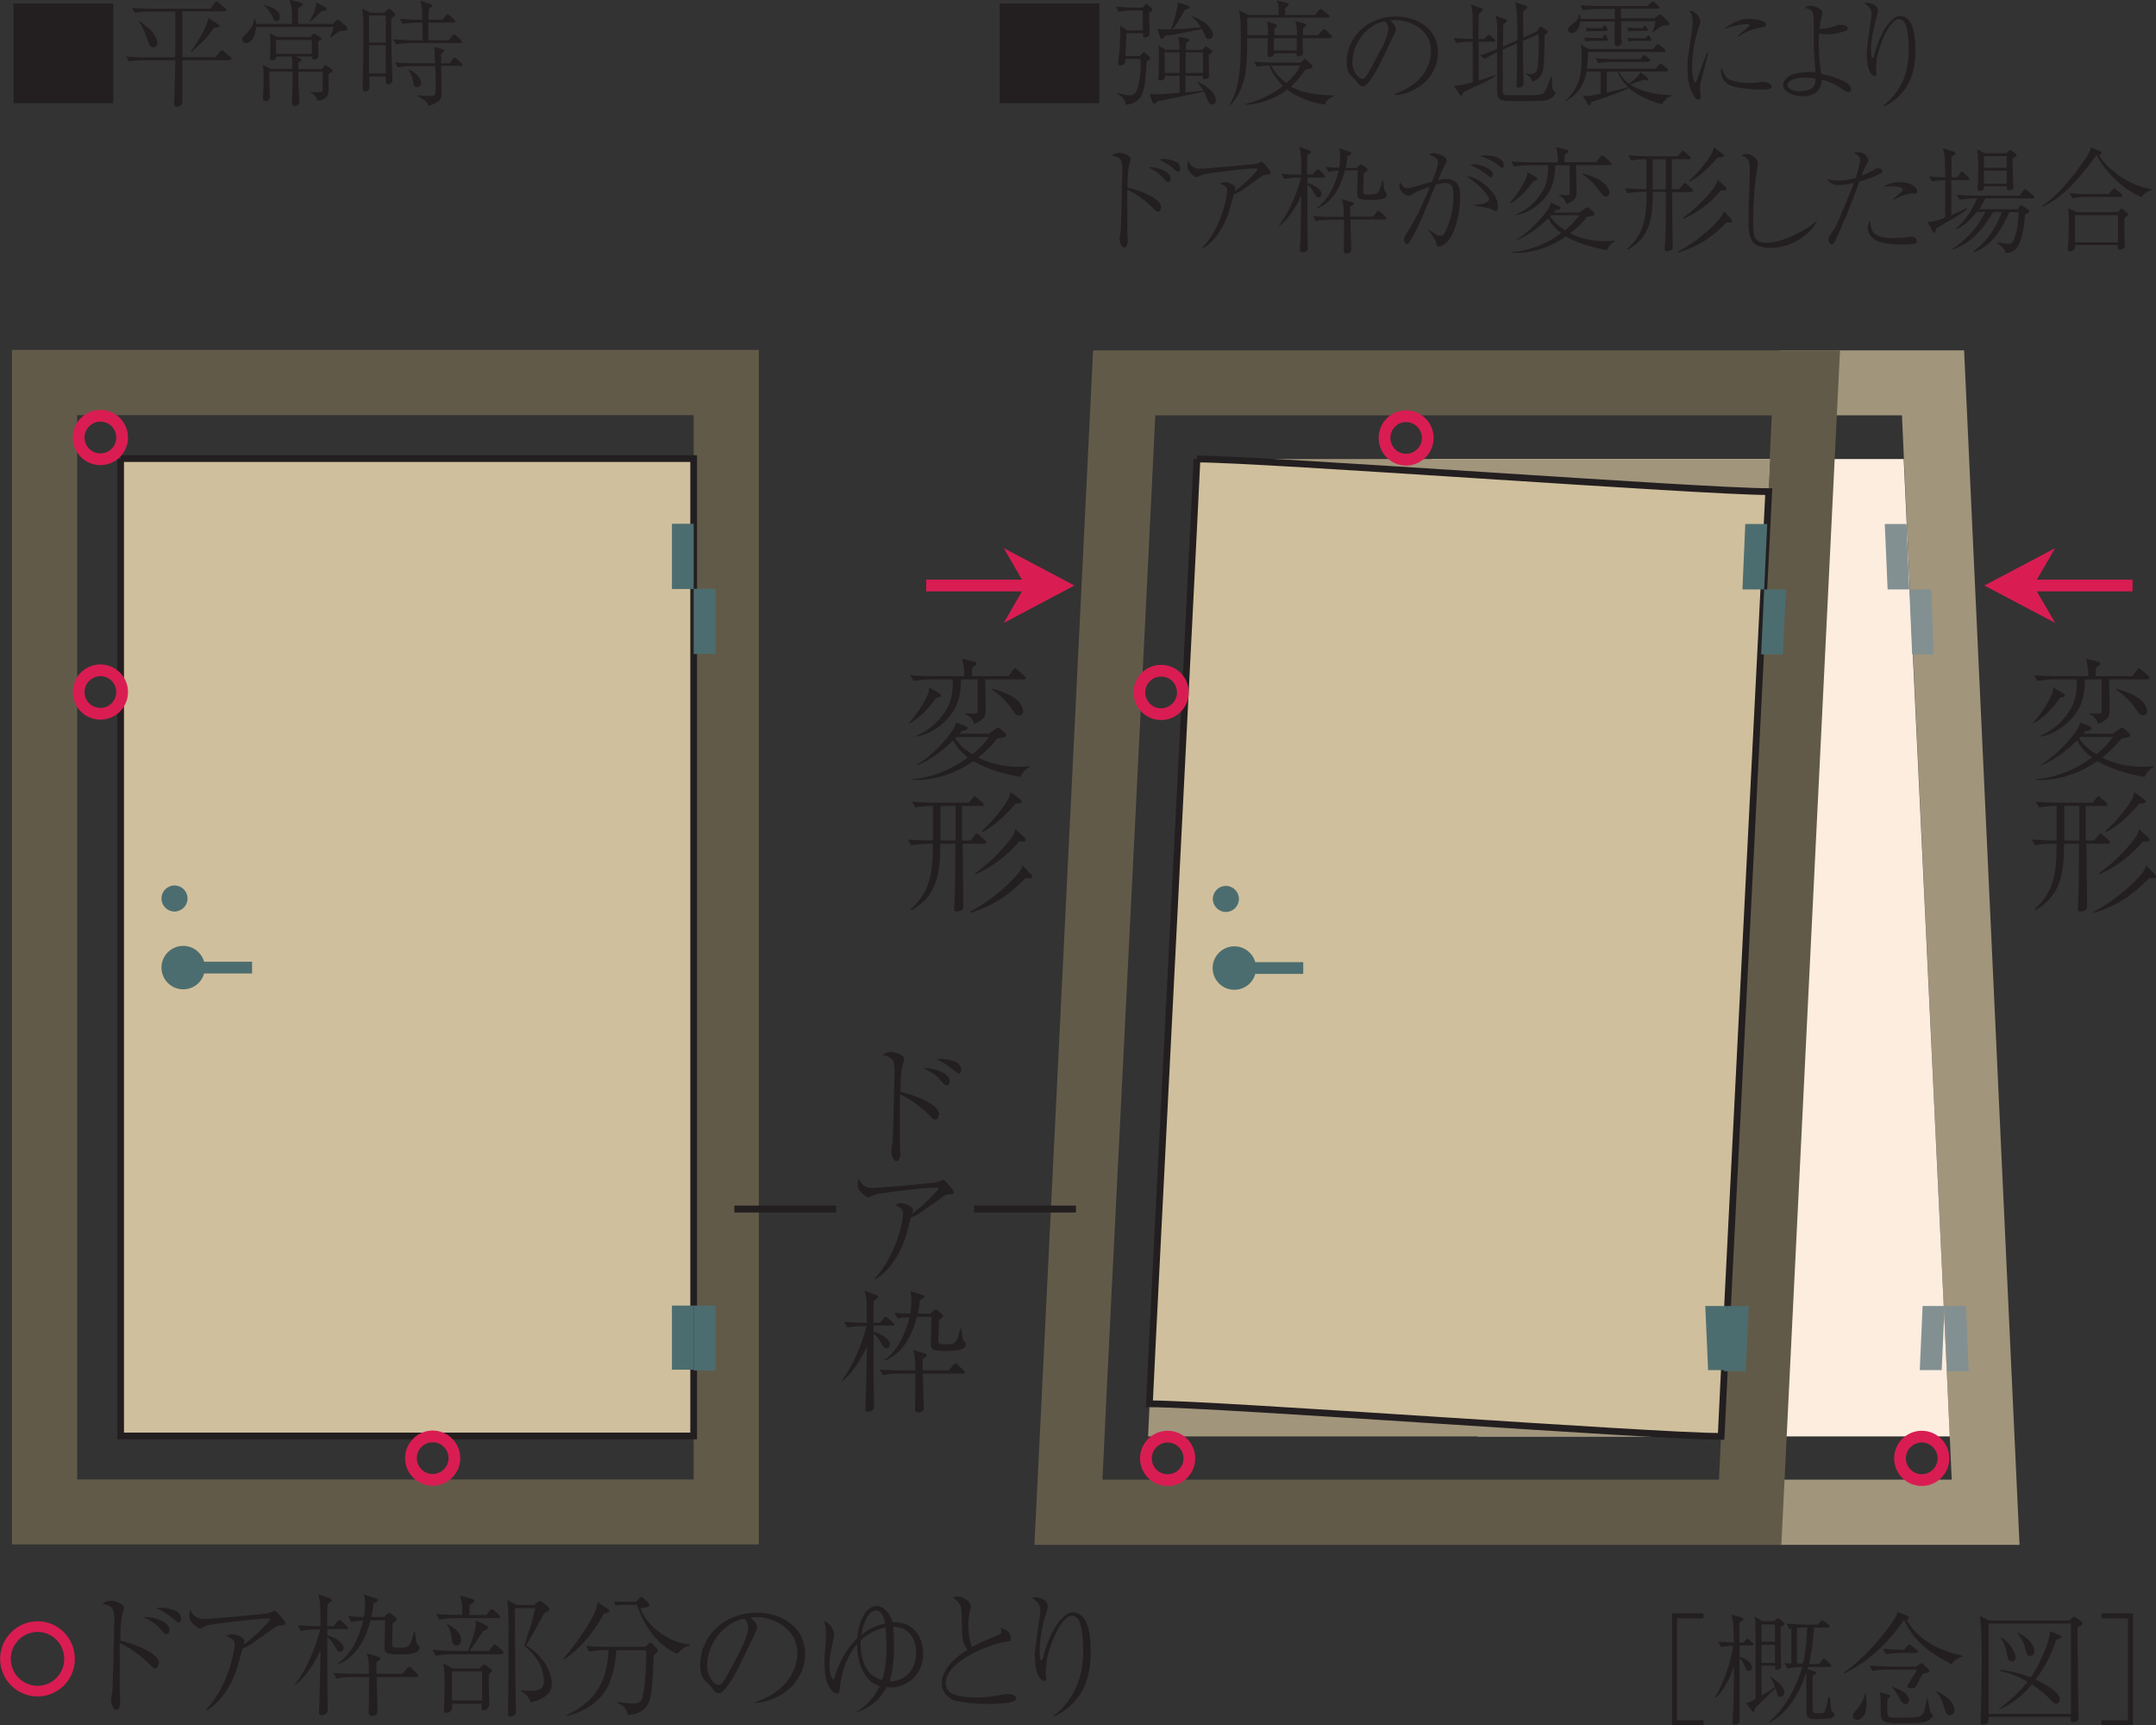 <?xml version="1.0" encoding="UTF-8"?><svg id="Layer_2" xmlns="http://www.w3.org/2000/svg" viewBox="0 0 99.21 79.38"><rect x="0" y="0" width="99.21" height="79.38" fill="#333333" stroke="none"/><defs><style>.cls-1{stroke-width:.49px;}.cls-1,.cls-2,.cls-3{fill:none;}.cls-1,.cls-3{stroke:#d91d52;stroke-miterlimit:3.86;}.cls-4{fill:#fceddf;}.cls-5{fill:#a1957b;}.cls-6{fill:#d91d52;}.cls-7{fill:#231f20;}.cls-8{fill:#839092;}.cls-9{fill:#4c6d6f;}.cls-10{fill:#625a49;}.cls-11{fill:#d0bf9c;stroke-width:.31px;}.cls-11,.cls-2{stroke:#231f20;}.cls-2{stroke-width:.32px;}.cls-3{stroke-width:.54px;}</style></defs><g id="_情報"><path class="cls-1" d="M3.2,76.33c0,.82-.66,1.48-1.47,1.48s-1.48-.66-1.48-1.48,.67-1.49,1.48-1.49,1.47,.66,1.47,1.49Z"/><path class="cls-10" d="M31.92,68.07H3.55V19.1H31.92v48.97M.55,71.06H34.92V16.1H.55v54.96Z"/><path class="cls-11" d="M5.55,21.1v44.97H31.92V21.1H5.55"/><path class="cls-9" d="M9.43,44.52c0,.56-.45,1-1,1s-1-.45-1-1,.45-1,1-1,1,.45,1,1"/><rect class="cls-9" x="9.23" y="44.25" width="2.37" height=".54"/><path class="cls-9" d="M8.63,41.34c0,.33-.27,.6-.6,.6s-.6-.27-.6-.6,.27-.6,.6-.6,.6,.27,.6,.6"/><rect class="cls-9" x="31.92" y="27.09" width="1" height="3"/><rect class="cls-9" x="30.92" y="24.1" width="1" height="3"/><rect class="cls-9" x="31.92" y="60.07" width="1" height="2.99"/><rect class="cls-9" x="30.92" y="60.07" width="1" height="2.95"/><path class="cls-3" d="M98.13,26.94h-5.08M20.91,67.09c0,.55-.45,1-1,1s-1-.45-1-1,.45-1,1-1,1,.45,1,1ZM5.62,31.84c0,.55-.44,1-1,1s-1-.45-1-1,.45-1,1-1,1,.45,1,1Zm0-11.71c0,.55-.44,1-1,1s-1-.45-1-1,.45-1,1-1,1,.44,1,1Z"/><polyline class="cls-6" points="91.31 26.94 94.57 28.66 93.57 26.94 94.57 25.22 91.31 26.94"/><line class="cls-3" x1="42.62" y1="26.94" x2="47.71" y2="26.94"/><polyline class="cls-6" points="49.44 26.94 46.19 28.66 47.18 26.94 46.19 25.22 49.44 26.94"/><path class="cls-5" d="M81.91,19.11h5.61c.22,5.13,2.07,43.84,2.29,48.97h-7.9v3h11.02l-2.55-54.96h-8.47v3"/><path class="cls-4" d="M65.87,21.12c.16,3.56,1.97,41.4,2.13,44.97h21.72c-.15-3.57-1.97-41.41-2.12-44.97h-21.72"/><polyline class="cls-8" points="87.99 30.11 88.98 30.11 88.87 27.12 87.86 27.12 87.99 30.11"/><polyline class="cls-8" points="86.86 27.12 87.86 27.12 87.73 24.11 86.73 24.11 86.86 27.12"/><polyline class="cls-8" points="89.6 63.09 90.59 63.09 90.47 60.09 89.48 60.09 89.6 63.09"/><polyline class="cls-8" points="88.47 60.09 89.48 60.09 89.35 63.04 88.34 63.04 88.47 60.09"/><path class="cls-3" d="M89.43,67.1c0,.55-.45,1-1,1s-1-.45-1-1,.45-1,1-1,1,.45,1,1Z"/><path class="cls-10" d="M79.1,68.08h-28.37c.23-5.13,2.2-43.84,2.43-48.97h28.37c-.22,5.13-2.21,43.84-2.43,48.97M50.3,16.12l-2.7,54.96h34.37l2.7-54.96H50.3Z"/><path class="cls-5" d="M55.08,21.12c-.16,3.56-2.1,41.4-2.25,44.97h26.37c.16-3.57,2.09-41.41,2.25-44.97h-26.37"/><path class="cls-11" d="M55.08,21.12c-.16,3.56-2.03,39.91-2.19,43.47,3.06,0,23.26,1.5,26.31,1.5,.16-3.57,2.02-39.91,2.19-43.47-3.06,0-23.26-1.5-26.31-1.5"/><path class="cls-9" d="M57.8,44.54c0,.55-.44,1-1,1s-1-.45-1-1,.45-1,1-1,1,.45,1,1"/><rect class="cls-9" x="57.6" y="44.27" width="2.37" height=".54"/><path class="cls-9" d="M57.01,41.36c0,.33-.27,.6-.6,.6s-.6-.27-.6-.6,.27-.6,.6-.6,.6,.27,.6,.6"/><polyline class="cls-9" points="81.04 30.11 82.04 30.11 82.18 27.12 81.18 27.12 81.04 30.11"/><polyline class="cls-9" points="80.18 27.12 81.18 27.12 81.32 24.11 80.31 24.11 80.18 27.12"/><polyline class="cls-9" points="79.33 63.09 80.33 63.09 80.47 60.09 79.47 60.09 79.33 63.09"/><polyline class="cls-9" points="78.47 60.09 79.47 60.09 79.6 63.04 78.6 63.04 78.47 60.09"/><path class="cls-3" d="M54.73,67.1c0,.55-.44,1-1,1s-1-.45-1-1,.45-1,1-1,1,.45,1,1Zm-.3-35.24c0,.55-.45,1-1,1s-1-.45-1-1,.44-1,1-1,1,.45,1,1Zm11.27-11.71c0,.55-.45,1-1,1s-.99-.45-.99-1,.44-1,.99-1,1,.45,1,1Z"/><line class="cls-2" x1="49.51" y1="55.63" x2="44.82" y2="55.63"/><line class="cls-2" x1="33.79" y1="55.63" x2="38.48" y2="55.63"/><g><path class="cls-7" d="M43.23,32.07s-.13,.03-.15,.04c-.44,.61-.83,.95-1.23,1.18l-.02-.02c.27-.32,.64-.78,.88-1.36,.04-.1,.04-.18,.05-.28l.46,.27s.08,.05,.08,.09c0,.01,0,.05-.07,.08Zm3.92-.81h-1.82c0,.21,.03,1.14,.03,1.33,0,.36-.04,.52-.54,.72-.03-.19-.18-.35-.39-.45v-.04c.09,0,.47,.02,.51,0s.05-.07,.05-.14c0-.39,0-1.02,0-1.42h-.77c0,.73-.13,1.43-.89,2.07-.53,.45-.99,.53-1.17,.56v-.03c.56-.24,1.04-.65,1.36-1.17,.23-.36,.33-.75,.33-1.43h-1.03c-.21,0-.56,.03-.79,.07l-.14-.26c.46,.04,.9,.04,1.02,.04h1.46c0-.21,0-.42-.1-.8l.54,.13c.07,.02,.12,.04,.12,.1,0,.05-.04,.08-.06,.08q-.09,.05-.13,.09c-.02,.06-.02,.27-.02,.4h1.68l.21-.28s.06-.08,.09-.08c.04,0,.1,.05,.12,.07l.32,.28s.06,.05,.06,.09c0,.06-.05,.06-.09,.06Zm-.18,4.49c-1.15-.2-1.85-.53-2.17-.73-1.08,.73-2.12,.91-2.85,.86v-.03c.94-.07,1.84-.44,2.59-1-.28-.21-.53-.47-.67-.79-.29,.28-.96,.9-1.7,1.16v-.02c.53-.32,.99-.75,1.39-1.23,.18-.23,.4-.49,.44-.73l.45,.18s.08,.04,.08,.08c0,.02-.03,.13-.26,.12-.07,.09-.09,.11-.12,.14h1.35l.31-.22c.07-.05,.08-.06,.12-.06,.03,0,.06,.02,.07,.03l.25,.21s.06,.07,.06,.1c0,.05-.03,.07-.06,.09-.01,0-.29,.05-.35,.07-.21,.25-.48,.56-.89,.88,.47,.23,1.1,.42,1.84,.42,.25,0,.42-.02,.53-.03v.04c-.12,.05-.34,.24-.42,.47Zm-2.96-1.85s-.02,.02-.06,.07c.2,.31,.48,.54,.8,.73,.18-.14,.52-.43,.75-.79h-1.48Zm2.87-.99c-.12,0-.14-.03-.32-.29-.33-.49-.72-.76-.91-.89l.02-.04c.18,.05,.56,.16,.88,.34,.47,.28,.53,.58,.53,.69,0,.13-.09,.2-.21,.2Z"/><path class="cls-7" d="M45.32,38.82h-1.02c.01,.52,0,1.35,.02,1.87,0,.17,.01,.89,.01,1.04,0,.16-.16,.21-.3,.21-.11,0-.13-.05-.13-.11,0-.01,.02-.31,.02-.37,.03-.55,.03-1.03,.03-1.17,0-.09,.01-1.38,.01-1.47h-.69c0,1.4-.17,2.4-1.32,3.06l-.04-.05c.83-.75,1.02-1.5,1.02-3.01h-.21c-.2,0-.54,.02-.79,.07l-.15-.26c.34,.02,.68,.04,1.02,.04h.13v-1.59c-.24,0-.58,.03-.81,.07l-.15-.26c.34,.02,.68,.04,1.02,.04h1.6l.17-.22s.05-.07,.1-.07c.03,0,.04,0,.1,.06l.25,.23s.06,.05,.06,.09c0,.05-.05,.06-.09,.06h-.91v1.59h.39l.19-.24s.07-.08,.1-.08c.03,0,.07,.03,.12,.08l.26,.23s.06,.06,.06,.1c0,.05-.06,.06-.1,.06Zm-1.35-1.74h-.69v1.59h.69v-1.59Zm3.38,3.33c-.05,0-.1,0-.15-.01-.71,.7-1.34,1.22-2.55,1.6l-.02-.05c.62-.31,1.36-.87,1.86-1.37,.38-.37,.51-.57,.56-.77l.4,.43s.05,.05,.05,.09c0,.07-.08,.08-.15,.08Zm-.46-1.69c-.32,.39-1,1.08-1.99,1.5l-.03-.04c.54-.38,1.03-.84,1.45-1.35,.37-.44,.38-.55,.39-.69l.44,.4s.05,.06,.05,.1c0,.1-.13,.09-.31,.08Zm-.16-1.74c-.29,.35-.9,.99-1.51,1.3l-.04-.06c.37-.3,.79-.81,1-1.11,.26-.37,.29-.51,.32-.67l.48,.36s.05,.05,.05,.08c0,.09-.12,.09-.31,.09Z"/></g><g><path class="cls-7" d="M43.19,51.29c0,.17-.08,.22-.15,.22-.09,0-.1-.02-.31-.23-.47-.47-1.02-.81-1.32-.93,0,.1,0,2.09,0,2.2,0,.08,.02,.38,.02,.44,0,.13,0,.43-.18,.43-.14,0-.24-.27-.24-.48,0-.06,.04-.28,.06-.36,.02-.14,.09-3.13,.09-3.26,0-.56-.07-.67-.55-.78,.07-.05,.2-.14,.39-.14,.2,0,.61,.15,.61,.31,0,.06-.06,.21-.07,.27-.09,.27-.1,.95-.1,1.26,.52,.11,1.78,.53,1.78,1.05Zm-.54-2.14c.28,0,1.05,.19,1.05,.61,0,.07-.04,.18-.13,.18s-.11-.02-.31-.26c-.18-.21-.36-.32-.75-.53,.01,0,.1,0,.14,0Zm.64-.43c.21,0,.49,.05,.67,.13,.19,.08,.27,.25,.27,.37,0,.06-.02,.17-.1,.17-.05,0-.07-.01-.24-.15-.32-.26-.49-.35-.8-.51,.09-.01,.13-.01,.2-.01Z"/><path class="cls-7" d="M40.26,58.81c.95-1,1.3-2.6,1.3-3.02,0-.2-.29-.31-.39-.35,.12-.05,.19-.08,.28-.08,.23,0,.56,.18,.56,.31,0,.04-.03,.13-.04,.17,.58-.4,1.22-1.11,1.22-1.16,0-.04-.04-.04-.12-.04-.68,0-2.59,.28-2.61,.28-.18,.04-.27,.07-.4,.14-.06,.02-.09,.03-.11,.03-.06,0-.13-.05-.22-.13-.21-.19-.26-.29-.26-.44,0-.08,.01-.16,.04-.28,.21,.4,.45,.42,.61,.42,.43,0,2.81-.23,2.97-.26,.09-.02,.18-.06,.21-.07,.07-.04,.07-.05,.1-.05,.05,0,.21,.18,.27,.25,.07,.09,.22,.25,.22,.32,0,.09-.06,.1-.27,.11-.1,0-.17,.05-.44,.25-.51,.37-.72,.51-.9,.63-.12,.07-.27,.15-.36,.18-.04,.12-.17,.63-.2,.73-.1,.37-.35,1.08-.89,1.66-.24,.26-.45,.39-.54,.45l-.02-.04Z"/><path class="cls-7" d="M41.06,60.99h-.86s0,.25,0,.29c.39,.1,.75,.36,.75,.56,0,.12-.07,.2-.15,.2-.12,0-.18-.11-.31-.34-.04-.08-.15-.23-.29-.35v.13c0,.5,0,2.69,.02,3.15,0,.02,0,.06,0,.08,0,.25-.27,.25-.29,.25-.04,0-.11,0-.11-.15,0-.02,0-.05,0-.07,.03-.54,.04-1.02,.07-2.78-.26,.58-.7,1.27-1.16,1.6l-.02-.02c.55-.69,.95-1.71,1.17-2.53h-.11c-.21,0-.55,.02-.78,.07l-.15-.26c.42,.03,.84,.04,1.05,.04,0-1.21-.04-1.29-.12-1.47l.54,.18s.1,.06,.1,.1c0,.05,0,.05-.2,.17-.01,.16-.02,.88-.02,1.02h.3l.17-.21s.06-.07,.1-.07,.09,.05,.1,.06l.23,.21s.06,.06,.06,.09c0,.06-.05,.07-.09,.07Zm3.24,2.21h-1.83c0,.15,.01,.34,.01,.48,0,.17,.03,.9,.03,1.05,0,.1,0,.26-.26,.26-.11,0-.15-.08-.15-.17,0-.04,.01-.2,.01-.23,.01-.63,.01-1.27,.01-1.39h-.71c-.21,0-.56,.02-.79,.07l-.14-.26c.46,.04,.9,.04,1.02,.04h.62c-.02-.64-.02-.7-.11-.94l.52,.15c.1,.03,.11,.04,.11,.1s-.08,.1-.18,.16c0,.37,0,.42,0,.53h1.2l.21-.25s.07-.07,.1-.07c.04,0,.08,.04,.1,.06l.26,.25s.06,.05,.06,.1c0,.06-.05,.06-.09,.06Zm0-1.15c-.18,.11-.57,.11-.74,.11-.61,0-.73-.03-.73-.36,0-.19,.04-1.03,.03-1.21h-.67c-.38,1.52-1.2,1.92-1.5,2.02v-.04c.62-.4,1-1.26,1.16-1.97-.31,.02-.37,.03-.54,.07l-.15-.27c.32,.03,.42,.03,.72,.04,.02-.08,.06-.35,.06-.64,0-.19-.03-.32-.05-.4l.54,.18c.07,.02,.1,.03,.1,.07,0,.07-.09,.11-.2,.16-.03,.3-.06,.46-.1,.63h.58l.14-.13s.07-.06,.1-.06c.03,0,.06,.02,.1,.05l.19,.15s.06,.07,.06,.1c0,.04-.13,.15-.19,.18,0,.15-.03,.82-.03,.96s.05,.16,.32,.16c.39,0,.47-.04,.56-.28,.03-.07,.12-.4,.14-.46h.03c.01,.07,.06,.42,.07,.49,.02,.06,.07,.14,.09,.15,.05,.05,.06,.05,.06,.09,0,.02-.02,.15-.13,.21Z"/></g><g><path class="cls-7" d="M7.29,76.54c0,.17-.08,.22-.15,.22-.09,0-.1-.02-.31-.23-.47-.47-1.02-.81-1.32-.93,0,.1,0,2.09,0,2.2,0,.08,.02,.38,.02,.44,0,.13,0,.43-.18,.43-.14,0-.24-.27-.24-.48,0-.06,.04-.28,.06-.36,.02-.14,.09-3.13,.09-3.26,0-.56-.07-.67-.55-.78,.07-.05,.2-.14,.39-.14,.2,0,.61,.15,.61,.31,0,.06-.06,.21-.07,.27-.09,.27-.1,.95-.1,1.26,.52,.11,1.78,.53,1.78,1.05Zm-.54-2.14c.28,0,1.05,.19,1.05,.61,0,.07-.04,.18-.13,.18s-.11-.02-.31-.26c-.18-.21-.36-.32-.75-.53,.01,0,.1,0,.14,0Zm.64-.43c.21,0,.49,.05,.67,.13,.19,.08,.27,.25,.27,.37,0,.06-.02,.17-.1,.17-.05,0-.07-.01-.24-.15-.32-.26-.49-.35-.8-.51,.09-.01,.13-.01,.2-.01Z"/><path class="cls-7" d="M9.5,78.64c.95-1,1.3-2.6,1.3-3.02,0-.2-.29-.31-.39-.35,.12-.05,.19-.08,.28-.08,.23,0,.56,.18,.56,.31,0,.04-.03,.13-.04,.17,.58-.4,1.22-1.11,1.22-1.16,0-.04-.04-.04-.12-.04-.68,0-2.59,.28-2.61,.28-.18,.04-.27,.07-.4,.14-.06,.02-.09,.03-.11,.03-.06,0-.13-.05-.22-.13-.21-.19-.26-.29-.26-.44,0-.08,.01-.16,.04-.28,.21,.4,.45,.42,.61,.42,.43,0,2.81-.23,2.97-.26,.09-.02,.18-.06,.21-.07,.07-.04,.07-.05,.1-.05,.05,0,.21,.18,.27,.25,.07,.09,.22,.25,.22,.32,0,.09-.06,.1-.27,.11-.1,0-.17,.05-.44,.25-.51,.37-.72,.51-.9,.63-.12,.07-.27,.15-.36,.18-.04,.12-.17,.63-.2,.73-.1,.37-.35,1.08-.89,1.66-.24,.26-.45,.39-.54,.45l-.02-.04Z"/><path class="cls-7" d="M15.92,74.95h-.86s0,.25,0,.29c.39,.1,.75,.36,.75,.56,0,.12-.07,.2-.15,.2-.12,0-.18-.11-.31-.34-.04-.08-.15-.23-.29-.35v.13c0,.5,0,2.69,.02,3.15,0,.02,0,.06,0,.08,0,.25-.27,.25-.29,.25-.04,0-.11,0-.11-.15,0-.02,0-.05,0-.07,.03-.54,.04-1.02,.07-2.78-.26,.58-.7,1.27-1.16,1.6l-.02-.02c.55-.69,.95-1.71,1.17-2.53h-.11c-.21,0-.55,.02-.78,.07l-.15-.26c.42,.03,.84,.04,1.05,.04,0-1.21-.04-1.29-.12-1.47l.54,.18s.1,.06,.1,.1c0,.05,0,.05-.2,.17-.01,.16-.02,.88-.02,1.02h.3l.17-.21s.06-.07,.1-.07,.09,.05,.1,.06l.23,.21s.06,.06,.06,.09c0,.06-.05,.07-.09,.07Zm3.24,2.21h-1.83c0,.15,.01,.34,.01,.48,0,.17,.03,.9,.03,1.05,0,.1,0,.26-.26,.26-.11,0-.15-.08-.15-.17,0-.04,.01-.2,.01-.23,.01-.63,.01-1.27,.01-1.39h-.71c-.21,0-.56,.02-.79,.07l-.14-.26c.46,.04,.9,.04,1.02,.04h.62c-.02-.64-.02-.7-.11-.94l.52,.15c.1,.03,.11,.04,.11,.1s-.08,.1-.18,.16c0,.37,0,.42,0,.53h1.2l.21-.25s.07-.07,.1-.07c.04,0,.08,.04,.1,.06l.26,.25s.06,.05,.06,.1c0,.06-.05,.06-.09,.06Zm0-1.15c-.18,.11-.57,.11-.74,.11-.61,0-.73-.03-.73-.36,0-.19,.04-1.03,.03-1.21h-.67c-.38,1.52-1.2,1.92-1.5,2.02v-.04c.62-.4,1-1.26,1.16-1.97-.31,.02-.37,.03-.54,.07l-.15-.27c.32,.03,.42,.03,.72,.04,.02-.08,.06-.35,.06-.64,0-.19-.03-.32-.05-.4l.54,.18c.07,.02,.1,.03,.1,.07,0,.07-.09,.11-.2,.16-.03,.3-.06,.46-.1,.63h.58l.14-.13s.07-.06,.1-.06c.03,0,.06,.02,.1,.05l.19,.15s.06,.07,.06,.1c0,.04-.13,.15-.19,.18,0,.15-.03,.82-.03,.96s.05,.16,.32,.16c.39,0,.47-.04,.56-.28,.03-.07,.12-.4,.14-.46h.03c.01,.07,.06,.42,.07,.49,.02,.06,.07,.14,.09,.15,.05,.05,.06,.05,.06,.09,0,.02-.02,.15-.13,.21Z"/><path class="cls-7" d="M23.08,76.11h-2.25c-.19,0-.53,.02-.78,.07l-.15-.27c.34,.03,.68,.05,1.02,.05h.62c.23-.62,.37-1.01,.36-1.4l.48,.22s.08,.05,.08,.09c0,.07-.07,.11-.24,.19-.2,.31-.46,.7-.61,.9h.89l.16-.21s.07-.09,.1-.09c.04,0,.07,.02,.12,.07l.23,.21s.06,.07,.06,.1c0,.06-.06,.06-.09,.06Zm-.16-1.66h-1.92c-.2,0-.54,.02-.79,.07l-.15-.26c.34,.03,.68,.04,1.02,.04h.19c0-.47,0-.48-.1-.89l.53,.15c.09,.02,.13,.05,.13,.1,0,.07-.06,.09-.21,.17-.01,.09-.02,.17-.02,.48h.78l.15-.19s.07-.09,.1-.09,.06,.02,.12,.08l.2,.18s.06,.06,.06,.1c0,.05-.05,.06-.09,.06Zm-.42,2.56c0,.11-.01,.21-.01,.45,0,.15,.02,.79,.02,.92,0,.31-.24,.31-.26,.31-.07,0-.1-.03-.09-.13,0-.02,0-.1,0-.17h-1.36s.01,.12,.01,.16c0,.06-.04,.26-.27,.26-.12,0-.12-.09-.12-.12,0-.03,.02-.34,.02-.4,0-.1,.02-.41,.02-.78,0-.47-.02-.67-.06-.97l.45,.23h1.21l.12-.12c.06-.06,.07-.07,.1-.07s.05,.02,.1,.06l.18,.13s.08,.05,.08,.1c0,.05-.04,.09-.15,.15Zm-1.49-1.3c-.18,0-.2-.15-.23-.38-.02-.18-.1-.46-.22-.58l.03-.02c.29,.12,.63,.4,.63,.72,0,.19-.12,.26-.21,.26Zm1.17,1.19h-1.38v1.34h1.38v-1.34Zm2.24,1.42c-.06-.21-.21-.37-.43-.5v-.06c.12,.02,.24,.04,.43,.04,.47,0,.61-.16,.61-.46,0-.34-.16-1.07-.91-1.61,.05-.15,.3-.93,.31-.96,.02-.07,.04-.15,.21-.78h-.94c-.01,.84,0,1.87,.01,2.81,0,.52,.03,1.35,.03,1.87,0,.07,0,.18-.05,.23-.07,.07-.17,.08-.21,.08-.12,0-.11-.09-.1-.35,.02-1.2,.02-2.4,.02-3.61,0-.38,0-1.08-.06-1.4l.43,.23h.81l.14-.13s.07-.06,.12-.06,.09,.04,.1,.05l.27,.21s.07,.07,.07,.12c0,.05-.04,.09-.22,.17-.09,.14-.43,.78-.51,.91-.12,.2-.29,.5-.33,.59,.18,.12,.48,.31,.75,.66,.24,.32,.42,.73,.42,1.09,0,.58-.56,.76-.97,.87Z"/><path class="cls-7" d="M27.79,74.23c-.45,.87-1.14,1.68-1.85,2.13l-.02-.04c.35-.4,.94-1.17,1.31-1.85,.23-.42,.25-.58,.26-.76l.47,.31c.06,.04,.09,.05,.09,.09,0,.08-.15,.12-.24,.13Zm2.42,1.83s-.06,.05-.13,.1c-.01,.22-.05,1.2-.07,1.39-.08,.72-.17,1.3-1.13,1.36-.02-.29-.21-.46-.46-.54v-.06c.09,.01,.13,.02,.49,.06,.09,.01,.16,.01,.2,.01,.1,0,.35,0,.42-.2,.15-.4,.21-1.59,.21-2.04,0-.1,0-.11-.01-.21h-1.37c-.02,.38-.08,.75-.18,1.11-.28,1.04-1.03,1.65-2.1,1.92v-.05c1.55-.72,1.87-1.84,1.92-2.99h-.1c-.21,0-.56,.03-.79,.07l-.14-.26c.46,.04,.9,.04,1.02,.04h1.71l.14-.13s.06-.06,.09-.06,.05,.02,.08,.05l.22,.23s.05,.05,.05,.08c0,.04-.02,.06-.06,.09Zm.96,.04c-.9-.4-1.52-1.25-1.86-2.26h-.65c-.1,0-.24,.01-.34,.04l-.06-.2c.11,0,.34,.02,.43,.02h.58l.14-.15c.06-.07,.09-.07,.11-.07,.04,0,.09,.04,.1,.06l.21,.2s.05,.05,.05,.09c0,.12-.17,.14-.41,.17,.36,.98,1.55,1.64,2.27,1.66v.05c-.31,.07-.45,.25-.58,.39Z"/><path class="cls-7" d="M34.77,78.31c1.83-.63,1.92-1.95,1.92-2.26,0-1.07-1.02-1.65-1.92-1.65-.13,0-.17,.01-.23,.03,.3,.25,.3,.43,.3,.46,0,.07-.02,.1-.15,.37-.75,1.57-.81,1.72-1.16,2.24-.03,.04-.23,.33-.35,.38-.04,.02-.08,.02-.12,.02-.14,0-.18-.07-.35-.31-.04-.06-.08-.09-.17-.17-.24-.2-.32-.41-.32-.83,0-1.23,1.03-2.39,2.6-2.39,1.12,0,2.23,.64,2.23,1.9,0,1.12-.9,2.12-2.28,2.26v-.07Zm-.7-2.38c.18-.34,.36-.82,.36-1.06,0-.21-.12-.34-.17-.39-.69,.05-1.72,.96-1.72,2.16,0,.46,.29,.88,.53,.88,.04,0,.08,0,.12-.04,.13-.13,.24-.34,.35-.54l.53-1Z"/><path class="cls-7" d="M39.4,78.77c.48-.27,.84-.7,1.08-1.19-.5-.12-1.04-.77-1.04-1.94-.42,.48-.64,1.11-.75,1.68-.01,.05-.05,.4-.06,.47,0,.06-.03,.13-.13,.13-.14,0-.29-.21-.33-.28-.21-.32-.23-.84-.23-1.22,0-.34,.04-.54,.06-.93,0-.05,.01-.15,.01-.28,0-.34-.05-.49-.09-.61,.29,.05,.46,.42,.46,.61,0,.08-.02,.18-.03,.21-.09,.4-.18,.81-.18,1.19,0,.31,.08,.65,.17,.65,.03,0,.04-.01,.07-.12,.21-.66,.54-1.28,1.03-1.76,.06-.81,.43-1.49,.9-1.49,.32,0,.64,.36,.73,.75,1.14-.04,1.41,.91,1.41,1.43,0,1.15-.93,1.57-1.47,1.57-.1,0-.17,0-.21-.01-.27,.51-.68,.91-1.4,1.16v-.02Zm.21-3.3c-.05,.75,.18,1.64,.98,1.83,.15-.47,.2-.97,.2-1.46,0-.46-.03-.81-.04-.96-.2,.04-.67,.15-1.14,.59Zm1.12-.77c-.08-.5-.3-.6-.43-.6-.27,0-.54,.37-.67,1.13,.17-.13,.5-.41,1.1-.53Zm1.42,1.29c0-.49-.24-1.13-1.05-1.14,.01,.12,.04,.42,.04,.86,0,.5-.04,.91-.1,1.25-.04,.2-.09,.34-.1,.4,.56,.01,1.22-.38,1.22-1.37Z"/><path class="cls-7" d="M45.91,75.24c.1-.04,.17-.07,.17-.17,0-.06-.02-.12-.04-.17,.27,.06,.47,.21,.47,.49,0,.13-.03,.13-.21,.15-.81,.11-2.78,.91-2.78,1.9,0,.09,.01,.23,.15,.38,.24,.28,1.1,.28,1.26,.28,.5,0,.73-.04,1.23-.14,.1-.02,.2-.02,.22-.02,.16,0,.38,.06,.38,.2,0,.09-.1,.15-.29,.19-.21,.05-.8,.07-1.02,.07-.69,0-1.08-.07-1.4-.13-.45-.1-.72-.46-.72-.82,0-.48,.39-1.06,1.19-1.54-.08-.11-.23-.34-.24-.66-.03-1.04-.04-1.15-.05-1.25-.02-.12-.06-.2-.15-.3-.03-.04-.2-.17-.24-.2,.06-.02,.13-.04,.23-.04,.36,0,.61,.35,.61,.42,0,.03-.02,.09-.02,.12-.07,.26-.1,.49-.1,.75,0,.13,0,.66,.17,1.03,.16-.09,.58-.31,1.2-.54Z"/><path class="cls-7" d="M48.49,78.93c.44-.31,.82-.8,1.06-1.37,.23-.53,.29-1.11,.29-1.69,0-.63-.1-1.17-.2-1.33-.07-.1-.18-.2-.3-.2-.06,0-.18,.02-.28,.11-.57,.54-.85,1.73-.87,1.8-.04,.21-.07,.62-.07,.7,0,.04,.02,.25,.02,.29,0,.07-.04,.1-.09,.1-.08,0-.17-.08-.2-.12-.23-.33-.23-.94-.23-1.04,0-.37,.17-1.41,.23-1.83,.02-.13,.02-.23,.02-.28,0-.29-.18-.41-.39-.56,.04,0,.09-.02,.15-.02,.2,0,.58,.11,.58,.41,0,.09-.02,.15-.06,.29-.04,.1-.31,1.01-.31,1.73,0,.07,0,.42,.05,.46,0,.01,.02,.01,.03,.01,.03,0,.04-.02,.06-.06,.09-.37,.43-1.62,1.13-2.07,.1-.07,.23-.07,.27-.07,.73,0,.81,1.19,.81,1.76,0,.81-.12,1.83-.99,2.58-.18,.15-.49,.38-.72,.44v-.04Z"/></g><g><path class="cls-7" d="M5.21,.16V4.75H.62V.16H5.21Z"/><path class="cls-7" d="M10.57,2.77h-2.18c0,.51,0,1.33,0,1.84,0,.07,0,.15-.05,.21-.05,.06-.15,.09-.2,.09-.11,0-.13-.08-.13-.16,0-.02,0-.06,.01-.19,.02-.25,.04-1.51,.05-1.79h-1.45c-.11,0-.43,.01-.69,.06l-.13-.23c.28,.02,.61,.04,.89,.04h1.37c0-.21,.01-.39,.01-.46,0-.24,0-1.39,0-1.65h-1.18c-.11,0-.43,.01-.69,.06l-.12-.23c.27,.03,.61,.04,.88,.04h2.72l.2-.26c.04-.06,.06-.07,.09-.07,.03,0,.06,.03,.09,.05l.3,.26s.05,.05,.05,.08c0,.06-.05,.06-.08,.06h-1.94c0,.27,0,1.61,0,1.92v.19h1.51l.23-.25c.05-.05,.06-.07,.08-.07,.03,0,.07,.04,.1,.06l.29,.25s.05,.05,.05,.08c0,.05-.06,.06-.08,.06Zm-3.5-.6c.07,0,.17-.05,.17-.2,0-.08-.05-.3-.28-.56-.06-.07-.07-.08-.54-.45l-.04,.03c.07,.08,.18,.22,.35,.68,.14,.41,.19,.51,.35,.51Zm3-.91s-.06,.01-.22,.01c-.3,.45-.48,.62-1.04,1.12l-.03-.03c.39-.5,.76-1.21,.81-1.53l.48,.31s.04,.03,.04,.06-.03,.05-.05,.05Z"/><path class="cls-7" d="M15.66,1.42c-.19,.11-.37,.25-.45,.31l-.02-.03c.07-.18,.12-.27,.17-.46h-3.58c-.02,.5-.26,.74-.44,.74-.11,0-.19-.07-.19-.18,0-.07,.02-.09,.2-.27,.27-.27,.31-.46,.36-.67h.03c.02,.07,.04,.12,.04,.24h1.66c0-.6,0-.79-.12-1.11l.51,.13c.07,.02,.1,.04,.1,.07,0,.05-.02,.06-.21,.19,0,.12,0,.62,0,.72h1.6l.14-.15s.06-.05,.08-.05c.03,0,.05,.03,.09,.05l.29,.24s.06,.06,.06,.11c0,.1-.04,.13-.32,.12Zm-.54,1.98c0,.15,.02,.84-.03,.95-.04,.13-.21,.25-.47,.29-.11-.27-.21-.32-.34-.38v-.03c.07,0,.14,.01,.25,.01,.05,0,.26,0,.29-.03,.03-.03,.03-.34,.03-.4,0-.08,0-.43,0-.51h-1.12c0,.12,0,.39,0,.52,.01,.2,.05,.77,.05,.81,0,.15-.08,.24-.2,.24-.08,0-.15-.02-.15-.18,0-.03,.03-.71,.03-.84v-.56h-1.06v.53c0,.1,.02,.53,.02,.62,0,.16-.1,.21-.2,.21-.11,0-.12-.05-.12-.12,0-.11,.03-.58,.03-.68,0-.2,0-.35,0-.37,0-.24-.01-.33-.04-.5l.36,.19h1c0-.19,0-.51-.02-.57h-.71c-.01,.11-.11,.18-.2,.18-.02,0-.1-.01-.1-.08,0-.02,0-.04,0-.07,.02-.13,.02-.38,.02-.52,0-.36-.02-.5-.03-.59l.34,.18h1.54l.09-.1s.05-.05,.08-.05c.02,0,.04,.02,.07,.03l.19,.12s.07,.05,.07,.08-.03,.05-.05,.07c-.03,.02-.06,.04-.1,.06,0,.11,.01,.56,.01,.66,0,.14-.11,.17-.19,.17-.11,0-.11-.05-.1-.14h-.8l.18,.06s.12,.04,.12,.1c0,.06-.09,.09-.13,.11v.31h1.09l.08-.12s.04-.06,.07-.06c.04,0,.05,.02,.09,.04l.19,.13s.07,.05,.07,.07c0,.05-.02,.06-.19,.16ZM12.72,.97c-.09,0-.12-.06-.16-.15-.16-.36-.32-.49-.4-.55l.02-.03c.16,.04,.7,.18,.7,.53,0,.09-.04,.21-.17,.21Zm1.63,.87h-1.65v.64h1.65v-.64Zm.46-1.34c-.22,.22-.4,.39-.53,.49l-.04-.02c.05-.07,.31-.49,.31-.86l.43,.22s.06,.04,.06,.08c0,.06-.07,.08-.23,.1Z"/><path class="cls-7" d="M18.01,.82c0,.11-.01,.26-.01,.5,0,.59,.02,1.34,.04,1.93,0,.06,.02,.37,.02,.43,0,.05,0,.1-.06,.15-.04,.03-.09,.05-.13,.05-.13,0-.13-.04-.12-.36h-.76c0,.09,.01,.44,.01,.52,0,.13-.17,.17-.21,.17-.09,0-.1-.08-.1-.13,0-.03,0-.2,0-.29,.02-.72,.03-1.43,.03-2.15,0-.77-.01-.87-.05-1.24l.38,.19h.63l.14-.13s.06-.06,.09-.06c.03,0,.07,.03,.11,.07l.12,.12s.05,.05,.05,.09c0,.04-.11,.12-.18,.16Zm-.26-.11h-.77V1.96h.77V.71Zm0,1.37h-.77v1.3h.77v-1.3Zm3.46-.1h-2.29c-.17,0-.47,.02-.69,.06l-.13-.23c.3,.02,.59,.04,.89,.04h.45v-.81h-.23c-.17,0-.47,.02-.69,.06l-.12-.23c.29,.02,.59,.04,.88,.04h.15c0-.5-.02-.61-.09-.87l.47,.14s.08,.03,.08,.08c0,0,0,.04-.04,.06-.07,.05-.07,.06-.12,.09,0,.07-.01,.21-.01,.5h.65l.14-.19s.05-.06,.08-.06c.04,0,.07,.03,.1,.05l.21,.19s.05,.05,.05,.08c0,.05-.05,.06-.08,.06h-1.16c0,.28,0,.58,0,.81h.94l.17-.21s.06-.06,.08-.06c.03,0,.07,.03,.09,.05l.22,.22s.05,.06,.05,.08c0,.05-.06,.05-.08,.05Zm0,1.05h-.91c0,.37,.02,.87,.02,1.25,0,.18-.02,.29-.19,.41-.18,.12-.35,.16-.42,.18-.03-.11-.08-.25-.5-.45v-.04c.25,.03,.47,.04,.52,.04,.08,0,.25,0,.29-.06,.03-.04,.03-.32,.03-.4,0-.18,0-.49-.02-.92h-1.04c-.17,0-.47,.02-.69,.06l-.12-.23c.29,.03,.59,.04,.88,.04h.96c-.02-.55-.02-.62-.05-.75l.4,.1c.05,.02,.07,.03,.07,.06,0,.05-.11,.14-.14,.17,0,.06,0,.1,0,.42h.4l.14-.2s.05-.06,.08-.06c.03,0,.07,.03,.09,.05l.22,.2s.05,.04,.05,.08c0,.05-.04,.06-.08,.06Zm-2.02,.98c-.13,0-.15-.07-.19-.29-.02-.09-.05-.19-.06-.22-.07-.19-.11-.22-.14-.26l.02-.04c.28,.11,.56,.4,.56,.61,0,.16-.12,.2-.19,.2Z"/></g><g><path class="cls-7" d="M50.59,.16V4.75h-4.59V.16h4.59Z"/><path class="cls-7" d="M52.88,.59c0,.26,.01,.52,.02,.78,0,.02,0,.13,0,.15,0,.15-.13,.21-.2,.21-.11,0-.11-.06-.1-.2h-.76c-.02,.29-.03,.76-.05,1.05h.66l.1-.12s.06-.05,.09-.05c.03,0,.06,.02,.08,.04l.15,.13s.06,.05,.06,.08c0,.06-.05,.1-.17,.16-.04,1.02-.12,1.39-.26,1.62-.06,.1-.26,.35-.69,.38-.05-.31-.3-.45-.4-.5l.02-.04c.31,.07,.44,.11,.55,.11,.18,0,.26-.11,.31-.2,.13-.23,.2-.84,.2-1.21,0-.04,0-.22-.01-.27h-.69c0,.11,0,.3-.25,.3-.04,0-.09-.02-.09-.07,0,0,.07-.69,.08-.78,.02-.29,.03-.75,.02-.99l.31,.23h.73c0-.36,0-.56-.01-.92h-.42c-.19,0-.48,.02-.69,.06l-.12-.23c.4,.03,.78,.04,.88,.04h.36l.08-.11s.05-.07,.08-.07c.01,0,.02,0,.06,.04l.17,.15s.04,.03,.04,.07c0,.08-.03,.09-.15,.15Zm2.9,4.21c-.09,0-.15-.04-.23-.23-.09-.23-.1-.26-.15-.36-.19,.05-1.93,.42-2.12,.44-.06,.08-.12,.12-.17,.12-.02,0-.06-.02-.08-.06l-.13-.39c.14,.01,.27,.02,.34,.02,.15,0,.85-.05,1.04-.07,0-.12,0-.67,0-.78h-.68c0,.09,.02,.21-.21,.21-.03,0-.09,0-.09-.06,0-.08,.02-.2,.02-.28,.01-.31,.01-.68,.01-.81,0-.29,0-.34-.02-.46l.33,.2h.64c-.01-.26-.02-.38-.06-.6l.43,.08s.07,.03,.07,.08c0,.03-.02,.04-.14,.14-.01,.07-.01,.08-.01,.14v.17h.75l.11-.11c.05-.05,.05-.06,.06-.06,.02,0,.05,.02,.07,.04l.17,.13s.06,.04,.06,.07c0,.05-.05,.08-.17,.14,0,.16,.01,.66,.01,.84,0,.02,.01,.12,.01,.14,0,.1-.11,.15-.21,.15s-.1-.1-.09-.15h-.79v.76l.82-.08c-.06-.1-.12-.2-.26-.37l.02-.04c.21,.11,.82,.44,.82,.86,0,.07-.04,.2-.17,.2Zm-.14-3c-.11,0-.13-.06-.2-.19-.04-.08-.12-.26-.13-.27-1.26,.25-1.38,.27-1.71,.31-.08,.12-.09,.14-.14,.14-.04,0-.05-.01-.08-.1l-.13-.37c.15,.02,.31,.04,.64,.03,.17-.46,.3-.99,.3-1.16,0-.03,0-.04,0-.08l.46,.14c.05,.02,.07,.03,.07,.09,0,.07-.13,.1-.19,.11-.29,.49-.42,.7-.57,.9,.35-.02,.44-.02,1.3-.09-.19-.3-.31-.41-.4-.47l.02-.04c.14,.06,.44,.18,.64,.36,.28,.25,.3,.45,.3,.49,0,.11-.09,.2-.19,.2Zm-1.36,.61h-.69v.95h.69v-.95Zm1.07,0h-.79c0,.51,0,.57,0,.95h.8v-.95Z"/><path class="cls-7" d="M61.19,1.76h-1.25v.38s.02,.23,.02,.27c0,.11-.06,.18-.2,.18-.09,0-.11-.04-.1-.14h-1.03c-.01,.12-.12,.18-.22,.18-.03,0-.09,0-.09-.11,0-.02,0-.1,.01-.12,0-.26,.01-.58,.01-.64h-.95c.02,1.43-.07,2.3-.77,3.08l-.03-.02c.4-.74,.51-1.44,.51-2.97,0-.93-.03-1.1-.09-1.38l.44,.22h1.39c0-.52-.04-.58-.11-.67l.48,.11s.09,.02,.09,.08c0,.03-.01,.05-.06,.08-.02,.02-.05,.04-.1,.08v.32h1.37l.18-.22s.05-.06,.08-.06,.09,.05,.09,.05l.27,.22s.05,.05,.05,.08c0,.05-.04,.05-.08,.05h-3.7s-.01,.15-.01,.16c0,.1,.01,.56,.01,.65h.95c0-.28,0-.38-.05-.64l.37,.13c.05,.02,.09,.03,.09,.09,0,.05-.03,.06-.12,.12,0,.1,0,.12,0,.3h1.05c-.02-.35-.02-.46-.09-.65l.43,.11s.07,.03,.07,.08c0,.04-.05,.07-.14,.13,0,.04,0,.22,0,.33h.69l.19-.22c.05-.06,.06-.06,.09-.06,.03,0,.07,.04,.1,.06l.22,.21s.05,.05,.05,.08c0,.05-.04,.05-.08,.05Zm-.21,3.05c-.37-.04-1.11-.2-1.75-.69-.36,.29-1.12,.69-1.94,.7v-.03c.59-.11,1.35-.52,1.75-.84-.4-.4-.54-.69-.63-.94-.19,.01-.38,.03-.57,.06l-.13-.23c.4,.03,.79,.04,.89,.04h1.26l.11-.11s.05-.06,.08-.06c.02,0,.06,.04,.08,.06l.23,.21s.04,.04,.04,.08c0,.05-.04,.08-.08,.09-.05,.02-.11,.03-.25,.06-.09,.13-.32,.46-.67,.77,.59,.37,1.66,.41,1.99,.41v.02c-.27,.15-.35,.2-.42,.4Zm-2.49-1.79c.2,.37,.47,.62,.7,.81,.22-.21,.53-.51,.63-.81h-1.34Zm1.18-1.26h-1.05c0,.23,0,.37,0,.56h1.05c.01-.16,0-.39,0-.56Z"/><path class="cls-7" d="M64.18,4.32c1.59-.55,1.67-1.69,1.67-1.97,0-.93-.88-1.43-1.67-1.43-.11,0-.14,.01-.2,.03,.26,.22,.26,.38,.26,.4,0,.06-.02,.09-.13,.32-.65,1.36-.71,1.5-1.01,1.95-.03,.04-.2,.29-.3,.33-.03,.02-.07,.02-.1,.02-.12,0-.16-.06-.31-.27-.04-.05-.07-.08-.14-.14-.21-.17-.28-.36-.28-.72,0-1.07,.9-2.08,2.26-2.08,.97,0,1.94,.55,1.94,1.66,0,.97-.78,1.85-1.98,1.96v-.06Zm-.61-2.07c.16-.3,.31-.71,.31-.93,0-.18-.11-.29-.15-.34-.6,.05-1.5,.84-1.5,1.88,0,.41,.26,.76,.46,.76,.03,0,.07,0,.1-.04,.12-.12,.21-.29,.31-.47l.46-.87Z"/><path class="cls-7" d="M68.73,1.92h-.69c0,.6,0,1.19,0,1.79,.14-.05,.67-.21,.75-.25l.02,.04c-.23,.16-.55,.31-.81,.43-.39,.18-.53,.25-.66,.31-.05,.14-.06,.16-.11,.16-.03,0-.06-.03-.07-.05l-.25-.4c.34-.03,.39-.04,.86-.17V1.92h-.07c-.19,0-.48,.02-.69,.06l-.12-.23c.32,.03,.61,.04,.88,.04,0-.83,0-.86-.01-1.11-.01-.26-.05-.38-.08-.48l.48,.18c.07,.03,.08,.03,.08,.06,0,.05-.13,.16-.19,.21-.02,.54-.02,.72-.02,1.15h.27l.12-.14s.05-.06,.08-.06,.07,.04,.1,.05l.16,.14s.05,.05,.05,.08c0,.05-.05,.05-.09,.05Zm2.36,2.71c-.1,.02-1.08,.02-1.26,.02-.57,0-.63,0-.77-.06-.15-.07-.17-.2-.17-.36,0-.29,0-1.57,0-1.83-.24,.11-.44,.23-.57,.32l-.21-.17c.11-.03,.35-.12,.78-.29,0-.15,.01-.82,.01-.95,0-.21-.02-.33-.08-.59l.46,.17s.07,.03,.07,.06c0,.03-.02,.05-.18,.19,0,.16-.01,.86-.01,1l.66-.29c0-1.28-.02-1.4-.1-1.75l.48,.16s.08,.03,.08,.06-.02,.05-.05,.08c-.04,.05-.13,.13-.14,.14,0,.22-.01,.38,0,1.19l.62-.27,.11-.18c.04-.06,.05-.06,.06-.06,.03,0,.05,.02,.07,.03l.23,.14s.04,.03,.04,.06c0,.05-.02,.06-.14,.17-.02,.97-.03,1.38-.08,1.62-.08,.38-.36,.47-.49,.51-.07-.24-.25-.31-.31-.33v-.04c.09,.02,.14,.03,.2,.03,.23,0,.29-.11,.32-.18,.09-.22,.09-1.08,.09-1.36,0-.08-.01-.2-.02-.3l-.71,.31c0,.16,0,.84,0,.98,0,.08,.03,.86,.03,.93,0,.07,0,.24-.23,.24-.06,0-.1,0-.1-.08,0-.05,.02-.29,.02-.33,0-.26,0-.59,.01-1.63l-.66,.29c0,.22,0,1.92,0,1.97,.02,.11,.12,.13,.16,.13,.03,0,.71,0,.8,0,.73,0,.77-.02,.85-.05,.1-.04,.14-.12,.22-.29,.04-.1,.05-.14,.18-.51h.05c0,.06,0,.36,.01,.42,0,.06,.02,.2,.1,.25,.04,.03,.05,.03,.05,.06,0,.07-.1,.31-.5,.36Z"/><path class="cls-7" d="M76.66,4.58c-.13,.1-.15,.16-.17,.23-.18-.05-.6-.18-1.08-.44-.55-.31-.87-.75-.97-1.07h-.5v.96c.29-.07,.73-.17,.97-.25l.02,.05c-.35,.2-1.67,.63-1.71,.64-.02,.08-.03,.14-.09,.14-.04,0-.05-.03-.08-.07l-.21-.36c.07,0,.13,.01,.18,.01,.15,0,.47-.07,.64-.11v-1.02h-.65c-.07,.33-.2,.95-.98,1.37v-.02c.65-.62,.75-1.17,.75-2.01,0-.15,0-.45-.05-.59l.4,.22h2.93l.14-.16c.05-.06,.06-.07,.09-.07,.03,0,.08,.05,.1,.06l.2,.16s.05,.05,.05,.09c0,.05-.04,.05-.08,.05h-3.49c0,.18,0,.41-.05,.77h3.15l.15-.17s.06-.06,.09-.06c.03,0,.07,.03,.1,.05l.2,.17s.05,.04,.05,.08c0,.06-.06,.06-.08,.06h-2.19c.06,.12,.19,.35,.47,.56,.23-.17,.43-.33,.53-.53l.03,.02,.24,.19c.05,.04,.08,.06,.08,.1,0,.02,0,.07-.08,.07-.05,0-.11-.02-.15-.03-.2,.1-.59,.2-.61,.21,.61,.42,1.49,.48,1.93,.5v.03c-.15,.05-.26,.13-.28,.16Zm-.12-3.41c-.2,.08-.46,.31-.48,.33l-.02-.04c.04-.09,.13-.38,.15-.48h-1.59c0,.59,0,.66,.01,.77,0,.03,.02,.16,.02,.19,0,.1-.12,.19-.2,.19-.07,0-.13-.07-.13-.12,0-.03,0-.08,0-.11,0-.05,0-.21,0-.27,0-.22,0-.44,.01-.64h-1.6c-.04,.47-.32,.53-.39,.53-.06,0-.17-.04-.17-.15s.06-.16,.23-.28c.18-.13,.25-.23,.3-.43h.03c.01,.09,.01,.13,.01,.21h1.59V.41h-.78c-.19,0-.48,.02-.69,.06l-.12-.23c.4,.03,.78,.04,.88,.04h2.21l.15-.15c.06-.06,.07-.06,.09-.06,.03,0,.07,.04,.1,.05l.17,.15s.05,.05,.05,.08c0,.05-.04,.05-.08,.05h-1.7v.44h1.54l.17-.13s.06-.05,.08-.05c.04,0,.06,.03,.12,.08l.26,.25s.05,.05,.05,.1c0,.1-.1,.09-.28,.08Zm-2.64,.71h-.66c-.08,0-.21,0-.29,.03l-.05-.18c.1,0,.3,.02,.38,.02h.48l.02-.08s.02-.08,.07-.08c.04,0,.06,.05,.07,.07l.03,.07s.03,.08,.03,.1c0,.04-.04,.05-.08,.05Zm0-.45h-.59c-.08,0-.21,0-.29,.03l-.05-.18c.1,0,.3,.02,.38,.02h.37l.05-.08s.05-.06,.07-.06c.05,0,.14,.18,.14,.21,0,.04-.03,.06-.08,.06Zm1.96,1.42h-1.63c-.19,0-.48,.02-.68,.06l-.13-.23c.4,.03,.79,.04,.88,.04h1.19l.07-.12s.05-.07,.09-.07c.03,0,.07,.04,.11,.06l.12,.11s.06,.05,.06,.09c0,.05-.04,.05-.09,.05Zm-.12-1.43h-.52c-.09,0-.21,.01-.29,.03l-.05-.18c.1,.01,.3,.02,.38,.02h.34c.05-.1,.06-.11,.08-.11,.06,0,.15,.15,.15,.18,0,.05-.04,.06-.09,.06Zm.17,.46h-.68c-.08,0-.21,.01-.29,.03l-.05-.17c.1,0,.3,.02,.38,.02h.46l.04-.06s.04-.07,.08-.07c.06,0,.14,.19,.14,.21,0,.04-.04,.05-.08,.05Z"/><path class="cls-7" d="M78.6,2.46c-.04,.16-.22,.87-.26,1.01-.08,.32-.11,.47-.11,.61,0,.06,.03,.37,.03,.37,0,.06-.01,.14-.1,.14-.08,0-.18-.1-.22-.18-.24-.41-.29-.82-.29-1.36,0-.1,0-.28,.04-.51l.17-1.17c.02-.1,.03-.24,.03-.39,0-.29-.11-.42-.17-.48,.25-.04,.53,.29,.53,.48,0,.04-.06,.23-.09,.29-.12,.37-.3,1.14-.3,1.76,0,.44,.09,.77,.15,.77,.03,0,.06-.08,.06-.08,.17-.51,.25-.72,.48-1.3l.04,.03Zm1.02,1.21c.3,.14,.77,.15,.88,.15,.19,0,.28-.01,.56-.05,.04,0,.07,0,.09,0,.09,0,.37,.07,.37,.2s-.18,.15-.51,.15c-.25,0-1.12-.04-1.45-.22-.33-.18-.37-.51-.37-.62,0-.07,.01-.11,.03-.16,.1,.27,.17,.45,.39,.56Zm.35-2.03c.11-.09,.55-.44,.55-.49,0-.04-.15-.04-.17-.04-.15,0-.56,.06-1.03,.23,.48-.37,.82-.47,1.19-.47,.32,0,.76,.09,.76,.26,0,.09-.07,.11-.27,.14-.48,.09-.8,.28-1,.41l-.03-.04Z"/><path class="cls-7" d="M84.63,1.16s.06-.02,.11-.02c.03,0,.29,.03,.29,.16,0,.07-.05,.1-.11,.13-.1,.04-.53,.15-.87,.15-.03,0-.18,0-.34-.06-.01,.1-.02,.23-.02,.46,0,.47,.03,.93,.12,1.42,.18,.04,1.37,.29,1.37,.7,0,.07-.04,.14-.12,.14-.1,0-.26-.11-.38-.2-.26-.18-.54-.31-.85-.37-.03,.28-.11,.76-.89,.76-.47,0-.89-.23-.89-.52,0-.24,.27-.44,.47-.5,.15-.04,.39-.1,.76-.1,.1,0,.17,0,.26,.01-.02-.31-.08-1.06-.08-1.33,0-.19,.01-1.11,0-1.17-.03-.31-.08-.38-.4-.46,.07-.06,.16-.1,.26-.1,.16,0,.54,.15,.54,.34,0,.03-.05,.22-.06,.25-.04,.15-.05,.3-.07,.48,.37,0,.61-.1,.91-.2Zm-1.54,2.41c-.6,0-.84,.19-.84,.35,0,.14,.22,.28,.58,.28,.05,0,.35,0,.55-.15,.17-.13,.16-.36,.15-.43-.07-.02-.17-.04-.44-.04Z"/><path class="cls-7" d="M86.65,4.87c.38-.27,.71-.7,.93-1.19,.2-.46,.25-.97,.25-1.47,0-.55-.08-1.02-.18-1.16-.06-.09-.16-.17-.26-.17-.05,0-.15,.02-.24,.1-.5,.47-.74,1.51-.76,1.57-.04,.18-.06,.54-.06,.61,0,.04,.02,.22,.02,.26,0,.06-.03,.08-.08,.08-.07,0-.14-.07-.17-.11-.2-.28-.2-.81-.2-.91,0-.33,.14-1.22,.2-1.6,.02-.11,.02-.2,.02-.24,0-.25-.15-.36-.34-.49,.04,0,.07-.02,.13-.02,.17,0,.51,.1,.51,.36,0,.07-.02,.13-.05,.25-.03,.09-.27,.88-.27,1.5,0,.06,0,.36,.05,.41,0,0,.02,0,.03,0,.03,0,.04-.02,.05-.05,.07-.33,.38-1.41,.98-1.8,.09-.06,.2-.06,.23-.06,.64,0,.7,1.04,.7,1.53,0,.71-.11,1.59-.86,2.25-.15,.13-.43,.33-.62,.38v-.04Z"/><path class="cls-7" d="M53.42,9.55c0,.14-.07,.19-.13,.19-.07,0-.09-.02-.27-.2-.41-.41-.88-.7-1.15-.81,0,.08,0,1.82,0,1.91,0,.07,.02,.33,.02,.38,0,.11,0,.37-.16,.37-.12,0-.21-.23-.21-.42,0-.05,.04-.25,.05-.31,.02-.12,.07-2.72,.07-2.83,0-.49-.06-.58-.48-.68,.06-.04,.18-.12,.34-.12,.17,0,.53,.13,.53,.27,0,.05-.05,.18-.06,.23-.08,.23-.08,.83-.09,1.1,.45,.1,1.55,.46,1.55,.92Zm-.47-1.86c.24,0,.92,.17,.92,.53,0,.06-.03,.15-.11,.15s-.1-.02-.27-.22c-.15-.18-.31-.28-.65-.46,.01,0,.09,0,.12,0Zm.55-.38c.19,0,.43,.05,.58,.12,.17,.07,.23,.22,.23,.32,0,.05-.02,.15-.09,.15-.04,0-.06,0-.21-.13-.28-.23-.43-.3-.69-.45,.07,0,.12,0,.18,0Z"/><path class="cls-7" d="M55.34,11.38c.83-.87,1.13-2.26,1.13-2.63,0-.18-.25-.27-.34-.3,.1-.04,.17-.07,.24-.07,.2,0,.48,.16,.48,.27,0,.03-.03,.11-.04,.15,.51-.35,1.06-.96,1.06-1.01,0-.03-.03-.04-.1-.04-.59,0-2.25,.24-2.27,.25-.16,.03-.23,.06-.35,.12-.05,.02-.07,.03-.1,.03-.05,0-.11-.04-.19-.12-.18-.17-.22-.26-.22-.38,0-.07,.01-.14,.03-.25,.19,.35,.39,.36,.53,.36,.38,0,2.44-.2,2.59-.22,.08-.02,.15-.05,.18-.06,.06-.04,.06-.04,.08-.04,.05,0,.18,.15,.23,.22,.06,.07,.19,.22,.19,.28,0,.08-.05,.08-.23,.1-.09,0-.14,.04-.38,.21-.44,.32-.62,.45-.78,.55-.11,.06-.23,.13-.31,.16-.03,.1-.15,.55-.18,.64-.09,.33-.3,.94-.77,1.44-.21,.22-.39,.34-.47,.39l-.02-.03Z"/><path class="cls-7" d="M60.91,8.17h-.75s0,.22,0,.25c.34,.09,.65,.31,.65,.49,0,.1-.06,.17-.13,.17-.11,0-.16-.1-.27-.3-.04-.07-.13-.2-.25-.3v.11c0,.44,0,2.34,.02,2.74,0,.02,0,.05,0,.07,0,.21-.23,.21-.26,.21-.03,0-.1,0-.1-.13,0-.02,0-.04,0-.06,.03-.47,.04-.88,.06-2.42-.22,.5-.61,1.11-1.01,1.39l-.02-.02c.48-.6,.83-1.49,1.02-2.2h-.1c-.19,0-.48,.02-.68,.06l-.13-.23c.36,.03,.73,.04,.92,.04,0-1.05-.03-1.12-.11-1.28l.47,.15s.09,.05,.09,.08c0,.04,0,.04-.17,.15-.01,.14-.02,.76-.02,.89h.26l.15-.18s.05-.06,.08-.06,.08,.04,.09,.05l.2,.19s.05,.05,.05,.08c0,.05-.04,.06-.08,.06Zm2.82,1.93h-1.59c0,.13,.01,.29,.01,.42,0,.14,.03,.78,.03,.91,0,.09,0,.23-.22,.23-.1,0-.13-.07-.13-.14,0-.03,.01-.18,.01-.2,.01-.55,.01-1.1,.01-1.21h-.62c-.19,0-.48,.02-.69,.06l-.12-.23c.4,.03,.78,.04,.88,.04h.54c-.02-.55-.02-.61-.1-.82l.45,.13c.09,.03,.1,.03,.1,.08s-.07,.09-.16,.14c0,.33,0,.36,0,.46h1.04l.18-.21s.06-.06,.08-.06c.04,0,.07,.04,.09,.05l.22,.21s.05,.05,.05,.08c0,.05-.04,.05-.08,.05Zm0-1c-.15,.1-.5,.1-.64,.1-.53,0-.64-.03-.64-.31,0-.17,.03-.9,.03-1.05h-.59c-.33,1.32-1.04,1.67-1.3,1.76v-.04c.54-.35,.87-1.1,1.01-1.71-.27,.02-.32,.03-.47,.06l-.13-.23c.28,.03,.37,.03,.62,.04,.02-.08,.05-.3,.05-.55,0-.17-.03-.28-.04-.35l.47,.16c.06,.02,.09,.03,.09,.06,0,.06-.07,.1-.18,.14-.03,.26-.05,.4-.09,.55h.5l.12-.12s.06-.05,.09-.05c.03,0,.05,.02,.08,.04l.17,.13s.05,.06,.05,.08c0,.04-.12,.13-.17,.16,0,.13-.03,.71-.03,.84s.04,.14,.28,.14c.34,0,.41-.04,.48-.25,.03-.06,.11-.35,.12-.4h.03c.01,.06,.05,.37,.06,.43,.02,.05,.06,.12,.07,.13,.04,.04,.05,.05,.05,.08,0,.02-.02,.13-.11,.19Z"/><path class="cls-7" d="M65.6,10.47c.5,.34,.55,.38,.69,.38,.1,0,.17-.07,.21-.17,.33-.65,.38-1.34,.38-1.66,0-.25,0-.6-.36-.6-.13,0-.26,.03-.46,.08-.44,1.09-.87,2.17-1.22,2.66-.02,.03-.05,.07-.11,.07-.07,0-.12-.15-.12-.23,0-.08,0-.09,.19-.38,.44-.69,.69-1.29,1-2.03-.4,.14-.59,.21-.78,.33-.09,.05-.14,.09-.2,.09-.1,0-.43-.17-.43-.5,0-.05,.01-.08,.03-.13,.12,.21,.21,.28,.35,.28,.04,0,.09,0,.25-.05,.25-.08,.6-.17,.88-.25,.08-.22,.27-.69,.27-.88,0-.24-.36-.35-.41-.36,.05-.04,.09-.07,.21-.07,.2,0,.6,.14,.6,.34,0,.06-.03,.13-.06,.17-.15,.27-.21,.43-.34,.74,.1-.03,.23-.06,.39-.06,.63,0,.63,.55,.63,.84,0,.52-.16,1.74-.72,2.16-.1,.07-.21,.11-.27,.11-.07,0-.08-.02-.13-.22-.04-.17-.31-.51-.44-.66v-.03Zm2.23-1.05c.29,0,.51-.07,.56-.1,.07-.03,.13-.08,.13-.16,0-.1-.31-.59-1.04-1.05,.47-.01,1.45,.71,1.45,1.37,0,.09-.01,.23-.11,.23-.04,0-.2-.1-.23-.11-.12-.04-.66-.13-.77-.15v-.04Zm0-1.86c.25,0,.86,.17,.86,.47,0,.04-.03,.13-.11,.13-.05,0-.21-.17-.25-.19-.26-.2-.51-.31-.69-.38,.06-.02,.1-.03,.19-.03Zm.54-.41c.24,0,.83,.08,.83,.46,0,.06-.02,.12-.08,.12s-.25-.19-.29-.22c-.09-.06-.3-.2-.74-.33,.1-.02,.18-.03,.28-.03Z"/><path class="cls-7" d="M70.69,8.3s-.12,.03-.13,.04c-.38,.53-.72,.83-1.07,1.03l-.02-.02c.23-.28,.55-.68,.77-1.19,.03-.08,.04-.15,.04-.24l.4,.23s.07,.04,.07,.08c0,0,0,.05-.06,.07Zm3.41-.7h-1.58c0,.19,.03,.99,.03,1.16,0,.31-.03,.45-.47,.63-.03-.17-.16-.31-.34-.39v-.03c.07,0,.41,.02,.45,0,.04-.02,.04-.06,.04-.12,0-.34,0-.89,0-1.24h-.67c0,.64-.12,1.25-.78,1.8-.46,.39-.86,.46-1.02,.49v-.03c.49-.21,.91-.56,1.19-1.02,.2-.31,.29-.66,.29-1.25h-.89c-.19,0-.48,.03-.69,.06l-.12-.23c.4,.03,.78,.04,.88,.04h1.27c0-.18,0-.36-.09-.7l.47,.11c.06,.02,.1,.04,.1,.08,0,.04-.04,.07-.05,.07q-.07,.04-.11,.08c-.02,.05-.02,.23-.02,.35h1.46l.19-.24s.05-.07,.08-.07c.04,0,.09,.04,.11,.06l.28,.25s.05,.04,.05,.08c0,.05-.04,.05-.08,.05Zm-.15,3.91c-1-.18-1.61-.46-1.89-.63-.94,.64-1.84,.79-2.48,.75v-.03c.82-.06,1.6-.38,2.26-.87-.24-.18-.46-.41-.59-.69-.25,.25-.84,.78-1.48,1.01v-.02c.46-.28,.86-.65,1.21-1.07,.16-.2,.35-.43,.38-.63l.39,.16s.07,.03,.07,.07c0,.02-.03,.11-.23,.1-.06,.07-.08,.1-.1,.12h1.18l.27-.19c.06-.04,.07-.05,.11-.05,.03,0,.05,.02,.06,.03l.22,.19s.05,.06,.05,.08c0,.04-.03,.06-.05,.08-.01,0-.26,.05-.3,.06-.18,.22-.42,.49-.78,.76,.41,.2,.96,.36,1.6,.36,.22,0,.37-.02,.46-.03v.04c-.11,.04-.29,.21-.37,.41Zm-2.57-1.61s-.02,.02-.05,.06c.18,.27,.42,.47,.69,.63,.15-.12,.45-.37,.65-.69h-1.29Zm2.5-.86c-.11,0-.12-.03-.28-.25-.29-.43-.63-.67-.79-.77l.02-.04c.15,.04,.49,.14,.77,.3,.41,.25,.46,.51,.46,.6,0,.11-.08,.17-.18,.17Z"/><path class="cls-7" d="M77.83,8.84h-.89c.01,.45,0,1.17,.02,1.62,0,.14,.01,.78,.01,.91,0,.14-.14,.18-.26,.18-.1,0-.11-.04-.11-.1,0-.01,.02-.27,.02-.32,.03-.48,.03-.9,.03-1.02,0-.07,.01-1.2,.01-1.28h-.6c0,1.22-.15,2.09-1.15,2.66l-.03-.04c.72-.66,.89-1.31,.89-2.62h-.19c-.17,0-.47,.02-.69,.06l-.13-.23c.3,.02,.59,.04,.89,.04h.11v-1.38c-.21,0-.5,.03-.7,.06l-.13-.23c.29,.02,.59,.04,.88,.04h1.4l.15-.19s.05-.06,.08-.06c.03,0,.03,0,.09,.05l.22,.2s.05,.04,.05,.08c0,.05-.04,.05-.08,.05h-.79v1.38h.34l.17-.21s.06-.07,.09-.07c.03,0,.06,.03,.11,.07l.22,.2s.05,.05,.05,.08c0,.05-.05,.05-.08,.05Zm-1.18-1.51h-.6v1.38h.6v-1.38Zm2.94,2.9s-.09,0-.13,0c-.62,.61-1.17,1.06-2.22,1.39l-.02-.05c.54-.27,1.18-.76,1.62-1.19,.33-.33,.45-.5,.48-.67l.35,.38s.04,.04,.04,.08c0,.06-.07,.07-.13,.07Zm-.4-1.47c-.28,.34-.87,.94-1.73,1.31l-.03-.04c.47-.33,.89-.73,1.26-1.17,.32-.38,.33-.48,.34-.6l.38,.35s.04,.05,.04,.08c0,.09-.11,.08-.27,.07Zm-.14-1.52c-.26,.3-.78,.86-1.31,1.13l-.03-.05c.32-.26,.69-.71,.87-.96,.23-.32,.25-.44,.28-.58l.42,.31s.04,.04,.04,.07c0,.08-.11,.08-.27,.08Z"/><path class="cls-7" d="M83.6,10.19c-.38,.72-1.29,1.22-2.13,1.22-.14,0-.6-.03-.79-.25-.18-.2-.22-.54-.22-1.08,0-.08,.03-1.13,.03-1.3s.03-.88,.03-1.03c0-.45-.15-.5-.37-.59,.04-.04,.09-.08,.23-.08,.22,0,.52,.26,.52,.39,0,.05-.03,.2-.04,.29-.12,.65-.19,1.72-.19,2.4,0,.21,0,.68,.11,.82,.12,.15,.32,.19,.52,.19,.67,0,1.82-.55,2.28-1.01l.02,.02Z"/><path class="cls-7" d="M85.59,7.37c0-.19-.13-.25-.28-.33,.05-.02,.08-.04,.16-.04,.42,0,.5,.3,.5,.4,0,.03-.04,.09-.08,.17-.1,.17-.19,.39-.23,.51,.27-.1,.38-.17,.48-.22,.05-.03,.2-.12,.29-.12,.06,0,.18,.04,.18,.14,0,.03,0,.06-.11,.12-.29,.16-.58,.25-.94,.35-.01,.03-.02,.06-.05,.14-.51,1.42-1.03,2.54-1.09,2.65-.02,.04-.05,.1-.14,.1-.1,0-.14-.14-.14-.23,0-.1,.01-.11,.17-.34,.22-.32,.31-.54,.97-2.17,.02-.06,.02-.06,.03-.08-.23,.05-.55,.1-.72,.1-.19,0-.43-.12-.52-.28,.1,.03,.28,.07,.54,.07s.53-.05,.78-.12c.05-.14,.2-.62,.2-.79Zm1.58,3.58c.3,0,.53-.03,.6-.04,.11-.02,.14-.02,.18-.02,.17,0,.26,.11,.26,.21,0,.06-.05,.1-.11,.11-.1,.02-.31,.04-.6,.04-.31,0-.87-.02-1.17-.19-.22-.12-.38-.33-.38-.57,0-.17,.06-.28,.1-.36,.03,.48,.1,.83,1.12,.83Zm-.06-1.79c.34-.28,.45-.37,.45-.44,0-.11-.24-.15-.48-.15-.17,0-.3,.02-.4,.02,.21-.15,.48-.21,.74-.21,.54,0,.8,.25,.8,.43,0,.07-.05,.1-.12,.1-.03,0-.15-.01-.17-.01-.02,0-.45,.08-.79,.3l-.03-.03Z"/><path class="cls-7" d="M90.52,8.29h-.73v.31c0,.22,0,1.03,0,1.3,.48-.2,.62-.28,.71-.33l.02,.04c-.06,.06-.15,.15-.54,.38-.08,.05-.78,.46-.88,.52-.01,.07-.04,.2-.1,.2-.04,0-.07-.06-.08-.09l-.22-.41c.19,0,.32-.01,.81-.2,0-.58,0-1.14,0-1.72-.05,0-.37,.01-.61,.06l-.13-.23c.18,.02,.42,.03,.74,.04,0-.19,0-.76-.03-1.01-.02-.14-.06-.27-.08-.33l.51,.16s.08,.03,.08,.08c0,.06-.12,.11-.19,.14,0,.15,0,.83,0,.96h.27l.13-.19c.04-.06,.06-.07,.07-.07,.04,0,.07,.03,.1,.06l.2,.19s.05,.06,.05,.08c0,.06-.06,.06-.08,.06Zm3.02,.84h-2.18c-.05,.1-.12,.25-.29,.5h1.78l.08-.13s.04-.06,.06-.06,.06,.02,.09,.04l.25,.16s.05,.04,.05,.08c0,.07-.07,.1-.2,.14-.04,.88-.23,1.32-.32,1.46-.19,.32-.47,.32-.58,.32-.02-.12-.03-.2-.37-.45v-.04c.25,.04,.43,.07,.53,.07,.14,0,.21-.06,.33-.5,.08-.31,.09-.45,.12-.96h-.43c-.26,.61-.53,1-.73,1.22-.27,.31-.53,.49-.91,.63l-.03-.03c.47-.35,.96-.85,1.33-1.83h-.4c-.64,1.09-1.2,1.47-1.86,1.74l-.02-.04c.71-.44,1.25-1.14,1.52-1.7h-.4c-.26,.33-.55,.63-.93,.8l-.03-.03c.44-.38,.76-.87,.98-1.39h-.12c-.17,0-.47,.02-.69,.06l-.12-.23c.29,.03,.59,.04,.88,.04h2l.17-.23s.05-.07,.08-.07,.07,.04,.1,.06l.28,.23s.05,.04,.05,.08c0,.05-.05,.06-.08,.06Zm-.93-1.85c0,.14,.01,.77,.02,.9,.01,.2,.02,.36,.02,.4,0,.05,0,.1-.06,.13-.05,.04-.11,.05-.14,.05-.11,0-.11-.07-.1-.19h-1.05c0,.09,0,.1,0,.12-.01,.04-.09,.1-.19,.1-.11,0-.11-.08-.11-.11,0-.1,.02-.26,.02-.36,0-.14,.01-.41,.01-.6,0-.25,0-.62-.05-.85l.36,.18h1l.09-.11s.04-.04,.06-.04c.02,0,.02,0,.06,.03l.2,.14s.05,.04,.05,.06c0,.05-.05,.08-.18,.15Zm-.27-.1h-1.05v.54h1.05v-.54Zm0,.67h-1.05v.6h1.05v-.6Z"/><path class="cls-7" d="M98.55,9.08c-.91-.4-1.69-1.2-2.06-1.92h-.03c-.9,1.2-1.53,1.91-2.45,2.34l-.03-.04c.82-.52,1.58-1.59,1.9-2.04,.14-.2,.28-.39,.34-.64l.43,.18s.05,.04,.05,.06c0,.06-.05,.11-.11,.13,.4,.66,1.43,1.42,2.42,1.55v.04c-.12,.03-.37,.16-.47,.33Zm-.79,.95c-.01,.31-.01,.78,0,1.03,0,.04,.02,.21,.02,.25,0,.14-.18,.18-.23,.18-.08,0-.1-.05-.1-.1,0-.02,0-.1,.01-.12h-1.98c0,.05,0,.15,0,.16-.02,.06-.13,.14-.23,.14-.05,0-.1-.03-.1-.1,0-.04,.02-.21,.02-.24,.02-.37,.03-.79,.03-1.16,0-.19,0-.27-.03-.5l.39,.19h1.9l.1-.12s.04-.05,.07-.05c.02,0,.04,.02,.07,.04l.18,.16s.06,.06,.06,.07c0,.04-.02,.05-.17,.16Zm-.17-.97h-1.54c-.19,0-.48,.02-.69,.06l-.12-.23c.4,.04,.78,.04,.88,.04h.92l.16-.19s.05-.07,.08-.07c.03,0,.09,.05,.1,.06l.24,.19s.05,.05,.05,.08c0,.05-.04,.06-.08,.06Zm-.13,.84h-1.98v1.25h1.98v-1.25Z"/></g><g><path class="cls-7" d="M94.95,32.07s-.13,.03-.15,.04c-.44,.61-.83,.95-1.23,1.18l-.02-.02c.27-.32,.64-.78,.88-1.36,.04-.1,.04-.18,.05-.28l.46,.27s.08,.05,.08,.09c0,.01,0,.05-.07,.08Zm3.92-.81h-1.82c0,.21,.03,1.14,.03,1.33,0,.36-.04,.52-.54,.72-.03-.19-.18-.35-.39-.45v-.04c.09,0,.47,.02,.51,0s.05-.07,.05-.14c0-.39,0-1.02,0-1.42h-.77c0,.73-.13,1.43-.89,2.07-.53,.45-.99,.53-1.17,.56v-.03c.56-.24,1.04-.65,1.36-1.17,.23-.36,.33-.75,.33-1.43h-1.03c-.21,0-.56,.03-.79,.07l-.14-.26c.46,.04,.9,.04,1.02,.04h1.46c0-.21,0-.42-.1-.8l.54,.13c.07,.02,.12,.04,.12,.1,0,.05-.04,.08-.06,.08q-.09,.05-.13,.09c-.02,.06-.02,.27-.02,.4h1.68l.21-.28s.06-.08,.09-.08c.04,0,.1,.05,.12,.07l.32,.28s.06,.05,.06,.09c0,.06-.05,.06-.09,.06Zm-.18,4.49c-1.15-.2-1.85-.53-2.17-.73-1.08,.73-2.12,.91-2.85,.86v-.03c.94-.07,1.84-.44,2.59-1-.28-.21-.53-.47-.67-.79-.29,.28-.96,.9-1.7,1.16v-.02c.53-.32,.99-.75,1.39-1.23,.18-.23,.4-.49,.44-.73l.45,.18s.08,.04,.08,.08c0,.02-.03,.13-.26,.12-.07,.09-.09,.11-.12,.14h1.35l.31-.22c.07-.05,.08-.06,.12-.06,.03,0,.06,.02,.07,.03l.25,.21s.06,.07,.06,.1c0,.05-.03,.07-.06,.09-.01,0-.29,.05-.35,.07-.21,.25-.48,.56-.89,.88,.47,.23,1.1,.42,1.84,.42,.25,0,.42-.02,.53-.03v.04c-.12,.05-.34,.24-.42,.47Zm-2.96-1.85s-.02,.02-.06,.07c.2,.31,.48,.54,.8,.73,.18-.14,.52-.43,.75-.79h-1.48Zm2.87-.99c-.12,0-.14-.03-.32-.29-.33-.49-.72-.76-.91-.89l.02-.04c.18,.05,.56,.16,.88,.34,.47,.28,.53,.58,.53,.69,0,.13-.09,.2-.21,.2Z"/><path class="cls-7" d="M97.03,38.82h-1.02c.01,.52,0,1.35,.02,1.87,0,.17,.01,.89,.01,1.04,0,.16-.16,.21-.3,.21-.11,0-.13-.05-.13-.11,0-.01,.02-.31,.02-.37,.03-.55,.03-1.03,.03-1.17,0-.09,.01-1.38,.01-1.47h-.69c0,1.4-.17,2.4-1.32,3.06l-.04-.05c.83-.75,1.02-1.5,1.02-3.01h-.21c-.2,0-.54,.02-.79,.07l-.15-.26c.34,.02,.68,.04,1.02,.04h.13v-1.59c-.24,0-.58,.03-.81,.07l-.15-.26c.34,.02,.68,.04,1.02,.04h1.6l.17-.22s.05-.07,.1-.07c.03,0,.04,0,.1,.06l.25,.23s.06,.05,.06,.09c0,.05-.05,.06-.09,.06h-.91v1.59h.39l.19-.24s.07-.08,.1-.08c.03,0,.07,.03,.12,.08l.26,.23s.06,.06,.06,.1c0,.05-.06,.06-.1,.06Zm-1.35-1.74h-.69v1.59h.69v-1.59Zm3.38,3.33c-.05,0-.1,0-.15-.01-.71,.7-1.34,1.22-2.55,1.6l-.02-.05c.62-.31,1.36-.87,1.86-1.37,.38-.37,.51-.57,.56-.77l.4,.43s.05,.05,.05,.09c0,.07-.08,.08-.15,.08Zm-.46-1.69c-.32,.39-1,1.08-1.99,1.5l-.03-.04c.54-.38,1.03-.84,1.45-1.35,.37-.44,.38-.55,.39-.69l.44,.4s.05,.06,.05,.1c0,.1-.13,.09-.31,.08Zm-.16-1.74c-.29,.35-.9,.99-1.51,1.3l-.04-.06c.37-.3,.79-.81,1-1.11,.26-.37,.29-.51,.32-.67l.48,.36s.05,.05,.05,.08c0,.09-.12,.09-.31,.09Z"/></g><g><path class="cls-7" d="M77.17,79.15h1.22v.23h-1.45v-5.15h1.45v.23h-1.22v4.69Z"/><path class="cls-7" d="M80.62,75.71h-.57v.53c.28,.05,.57,.27,.57,.47,0,.11-.08,.17-.15,.17-.09,0-.1-.03-.21-.27-.1-.23-.17-.28-.21-.31,0,.46,0,2.88,0,2.89-.01,.14-.17,.16-.22,.16-.11,0-.11-.06-.11-.09,0,0,0-.04,0-.08,.05-.57,.07-1.79,.07-2.41v-.1c-.21,.61-.47,1.09-.82,1.44l-.04-.03c.36-.59,.75-1.68,.82-2.36-.03,0-.33,.02-.55,.06l-.14-.25c.25,.02,.3,.02,.73,.04-.01-.43-.02-.98-.12-1.28l.49,.14s.06,.02,.06,.07c0,.03-.03,.06-.07,.08-.04,.02-.07,.05-.11,.08v.08s0,.84,0,.84h.19l.09-.11c.05-.06,.06-.07,.09-.07,.02,0,.04,.02,.1,.07l.12,.1s.06,.05,.06,.09c0,.05-.05,.06-.09,.06Zm1.44-.92s-.1,.06-.12,.07c0,.18,0,1.11,.01,1.54,0,.03,.02,.2,.02,.23,0,.17-.18,.2-.21,.2-.08,0-.08-.04-.08-.19h-.62v1.38s.25-.14,.62-.39c-.03-.07-.1-.3-.22-.46l.03-.02c.06,.05,.33,.26,.39,.3,.19,.18,.22,.35,.22,.43,0,.12-.07,.19-.17,.19s-.15-.06-.18-.23c-.02-.07-.03-.13-.04-.17-.16,.15-.83,.8-.97,.94,0,.08,.01,.15-.05,.15,0,0-.04,0-.07-.04l-.28-.36c.12-.02,.16-.04,.44-.19v-2.19c0-.25,0-1.19-.01-1.39,0-.06-.02-.13-.03-.21l.36,.21h.55l.09-.09s.06-.05,.08-.05,.04,.01,.06,.03l.2,.17s.03,.05,.03,.06c0,.03-.03,.05-.05,.07Zm-.38-.05h-.62v.8h.62v-.8Zm0,.94h-.62v.83h.62v-.83Zm2.45,3.39c-.13,.03-.37,.03-.51,.03-.39,0-.5-.03-.5-.42,0-.1,0-.53,0-.61,0-.19,0-.29,0-1.12-.18,.55-.68,1.82-1.71,2.31l-.02-.03c.71-.56,1.29-1.62,1.54-2.53-.13,0-.45,.02-.68,.07l-.14-.25c.21,.01,.24,.02,.32,.02v-1.6s-.03,0-.09,.02l-.13-.25c.43,.03,.85,.04,.96,.04h.47l.12-.13c.06-.06,.06-.07,.09-.07,.03,0,.09,.05,.11,.06l.17,.13s.06,.05,.06,.09c0,.06-.05,.06-.09,.06h-.63c-.05,.91-.15,1.34-.23,1.67h.47l.13-.17c.04-.05,.06-.07,.09-.07s.06,.03,.1,.06l.18,.17s.06,.05,.06,.09c0,.05-.05,.06-.09,.06h-.98c-.02,.08-.02,.08-.03,.1l.31,.1c.07,.02,.09,.04,.09,.06,0,.07-.15,.13-.16,.14,0,1.21,0,1.46,0,1.5,0,.17,.04,.23,.2,.23,.27,0,.32,0,.37-.12,.04-.08,.13-.46,.16-.63h.06c.06,.56,.07,.65,.13,.69,.07,.06,.09,.07,.09,.11,0,.12-.18,.19-.28,.21Zm-1.05-4.19c-.08,0-.14,0-.39,.02v1.64c.07,0,.14,0,.27,0,.08-.31,.16-.7,.2-1.67h-.08Z"/><path class="cls-7" d="M89.79,76.56c-1.12-.57-1.74-1.1-2.16-2.01h-.03c-.73,1.09-1.81,2.03-2.73,2.44l-.03-.03c.95-.67,1.79-1.64,2.33-2.47,.12-.18,.12-.23,.13-.33l.48,.19s.06,.04,.06,.08c0,.06-.05,.09-.11,.11,.44,.7,1.1,1.31,2.6,1.65v.02c-.27,.05-.5,.29-.52,.36Zm-4,2.33c-.09,.17-.22,.24-.32,.24-.12,0-.21-.08-.21-.18,0-.08,.06-.17,.13-.24,.18-.22,.37-.45,.43-.79h.04c.01,.08,.03,.21,.03,.44,0,.19-.02,.4-.1,.54Zm2.71-1.89c-.05,.07-.1,.12-.2,.34-.14,.31-.2,.34-.33,.34-.08,0-.2-.02-.2-.09,0-.06,.39-.64,.45-.77h-1.32c-.2,0-.52,.02-.74,.06l-.13-.25c.43,.03,.85,.05,.96,.05h1.17l.2-.13s.06-.03,.07-.03c.03,0,.05,.03,.07,.05l.25,.25s.03,.05,.03,.07c0,.07-.18,.1-.28,.11Zm.17,2.19c-.23,.09-.49,.1-1.14,.1-.59,0-.95,0-.98-.33-.02-.31,.02-.8-.05-1.1l.41,.11c.05,.01,.07,.03,.07,.06,0,.07-.09,.11-.13,.14,0,.1,0,.52,0,.61,.02,.18,.05,.25,.26,.25,.99,0,1.14,0,1.3-.11,.09-.07,.13-.12,.19-.41,.05-.21,.06-.32,.07-.38h.03c.02,.1,.09,.54,.12,.62,.02,.05,.02,.05,.08,.11,.03,.03,.05,.05,.05,.07,0,.06-.13,.2-.29,.26Zm-.5-3.14h-.65c-.2,0-.52,.02-.74,.06l-.14-.25c.41,.03,.81,.05,.98,.05l.14-.18s.06-.07,.09-.07c.03,0,.1,.05,.11,.06l.23,.18s.06,.05,.06,.09c0,.05-.05,.06-.09,.06Zm-.49,2.36c-.1,0-.18-.12-.23-.2-.17-.3-.18-.34-.39-.59v-.02c.33,.13,.44,.17,.55,.26,.13,.1,.24,.24,.24,.34,0,.13-.08,.22-.18,.22Zm2.04,.51c-.12,0-.18-.11-.21-.21-.13-.43-.17-.58-.4-.87l.02-.03c.21,.12,.5,.3,.6,.42,.19,.22,.21,.4,.21,.45,0,.18-.13,.23-.21,.23Z"/><path class="cls-7" d="M95.6,74.88c0,.33,.02,2.5,.03,3.43,0,.11,.02,.6,.02,.7,0,.19-.18,.23-.24,.23-.14,0-.13-.08-.12-.25h-3.78c0,.18,.01,.36-.27,.36-.09,0-.1-.06-.1-.11,0-.13,.02-.7,.02-.82,.03-1.4,.03-1.69,.03-2.16,0-.63-.01-1.27-.08-1.91l.42,.21h3.7l.12-.12s.05-.06,.09-.06c.02,0,.05,.02,.09,.05l.25,.17s.05,.03,.05,.07c0,.07-.03,.11-.23,.21Zm-.3-.18h-3.79v4.16h3.79v-4.16Zm-.68,.74c-.32,.98-.69,1.48-.95,1.83,.34,.17,1.12,.57,1.12,.9,0,.11-.07,.22-.18,.22-.07,0-.09-.02-.18-.11-.24-.26-.54-.52-.93-.78-.42,.49-.92,.92-1.52,1.16v-.03c.74-.54,1.11-.99,1.32-1.25-.56-.33-.98-.43-1.27-.5v-.05c.57,.06,1.04,.19,1.41,.35,.55-.76,.89-1.85,.89-2.04,0-.03,0-.05-.01-.09l.47,.19s.07,.03,.07,.06c0,.08-.18,.14-.24,.15Zm-2.05,1c-.16,0-.17-.11-.23-.41-.03-.16-.1-.43-.28-.66l.03-.03c.4,.21,.67,.75,.67,.9,0,.13-.09,.21-.19,.21Zm.85-.25c-.14,0-.16-.07-.23-.37-.06-.29-.27-.58-.36-.67l.02-.03c.4,.18,.76,.53,.76,.84,0,.04,0,.23-.19,.23Z"/><path class="cls-7" d="M97.92,74.46h-1.22v-.23h1.45v5.15h-1.45v-.23h1.22v-4.69Z"/></g></g></svg>